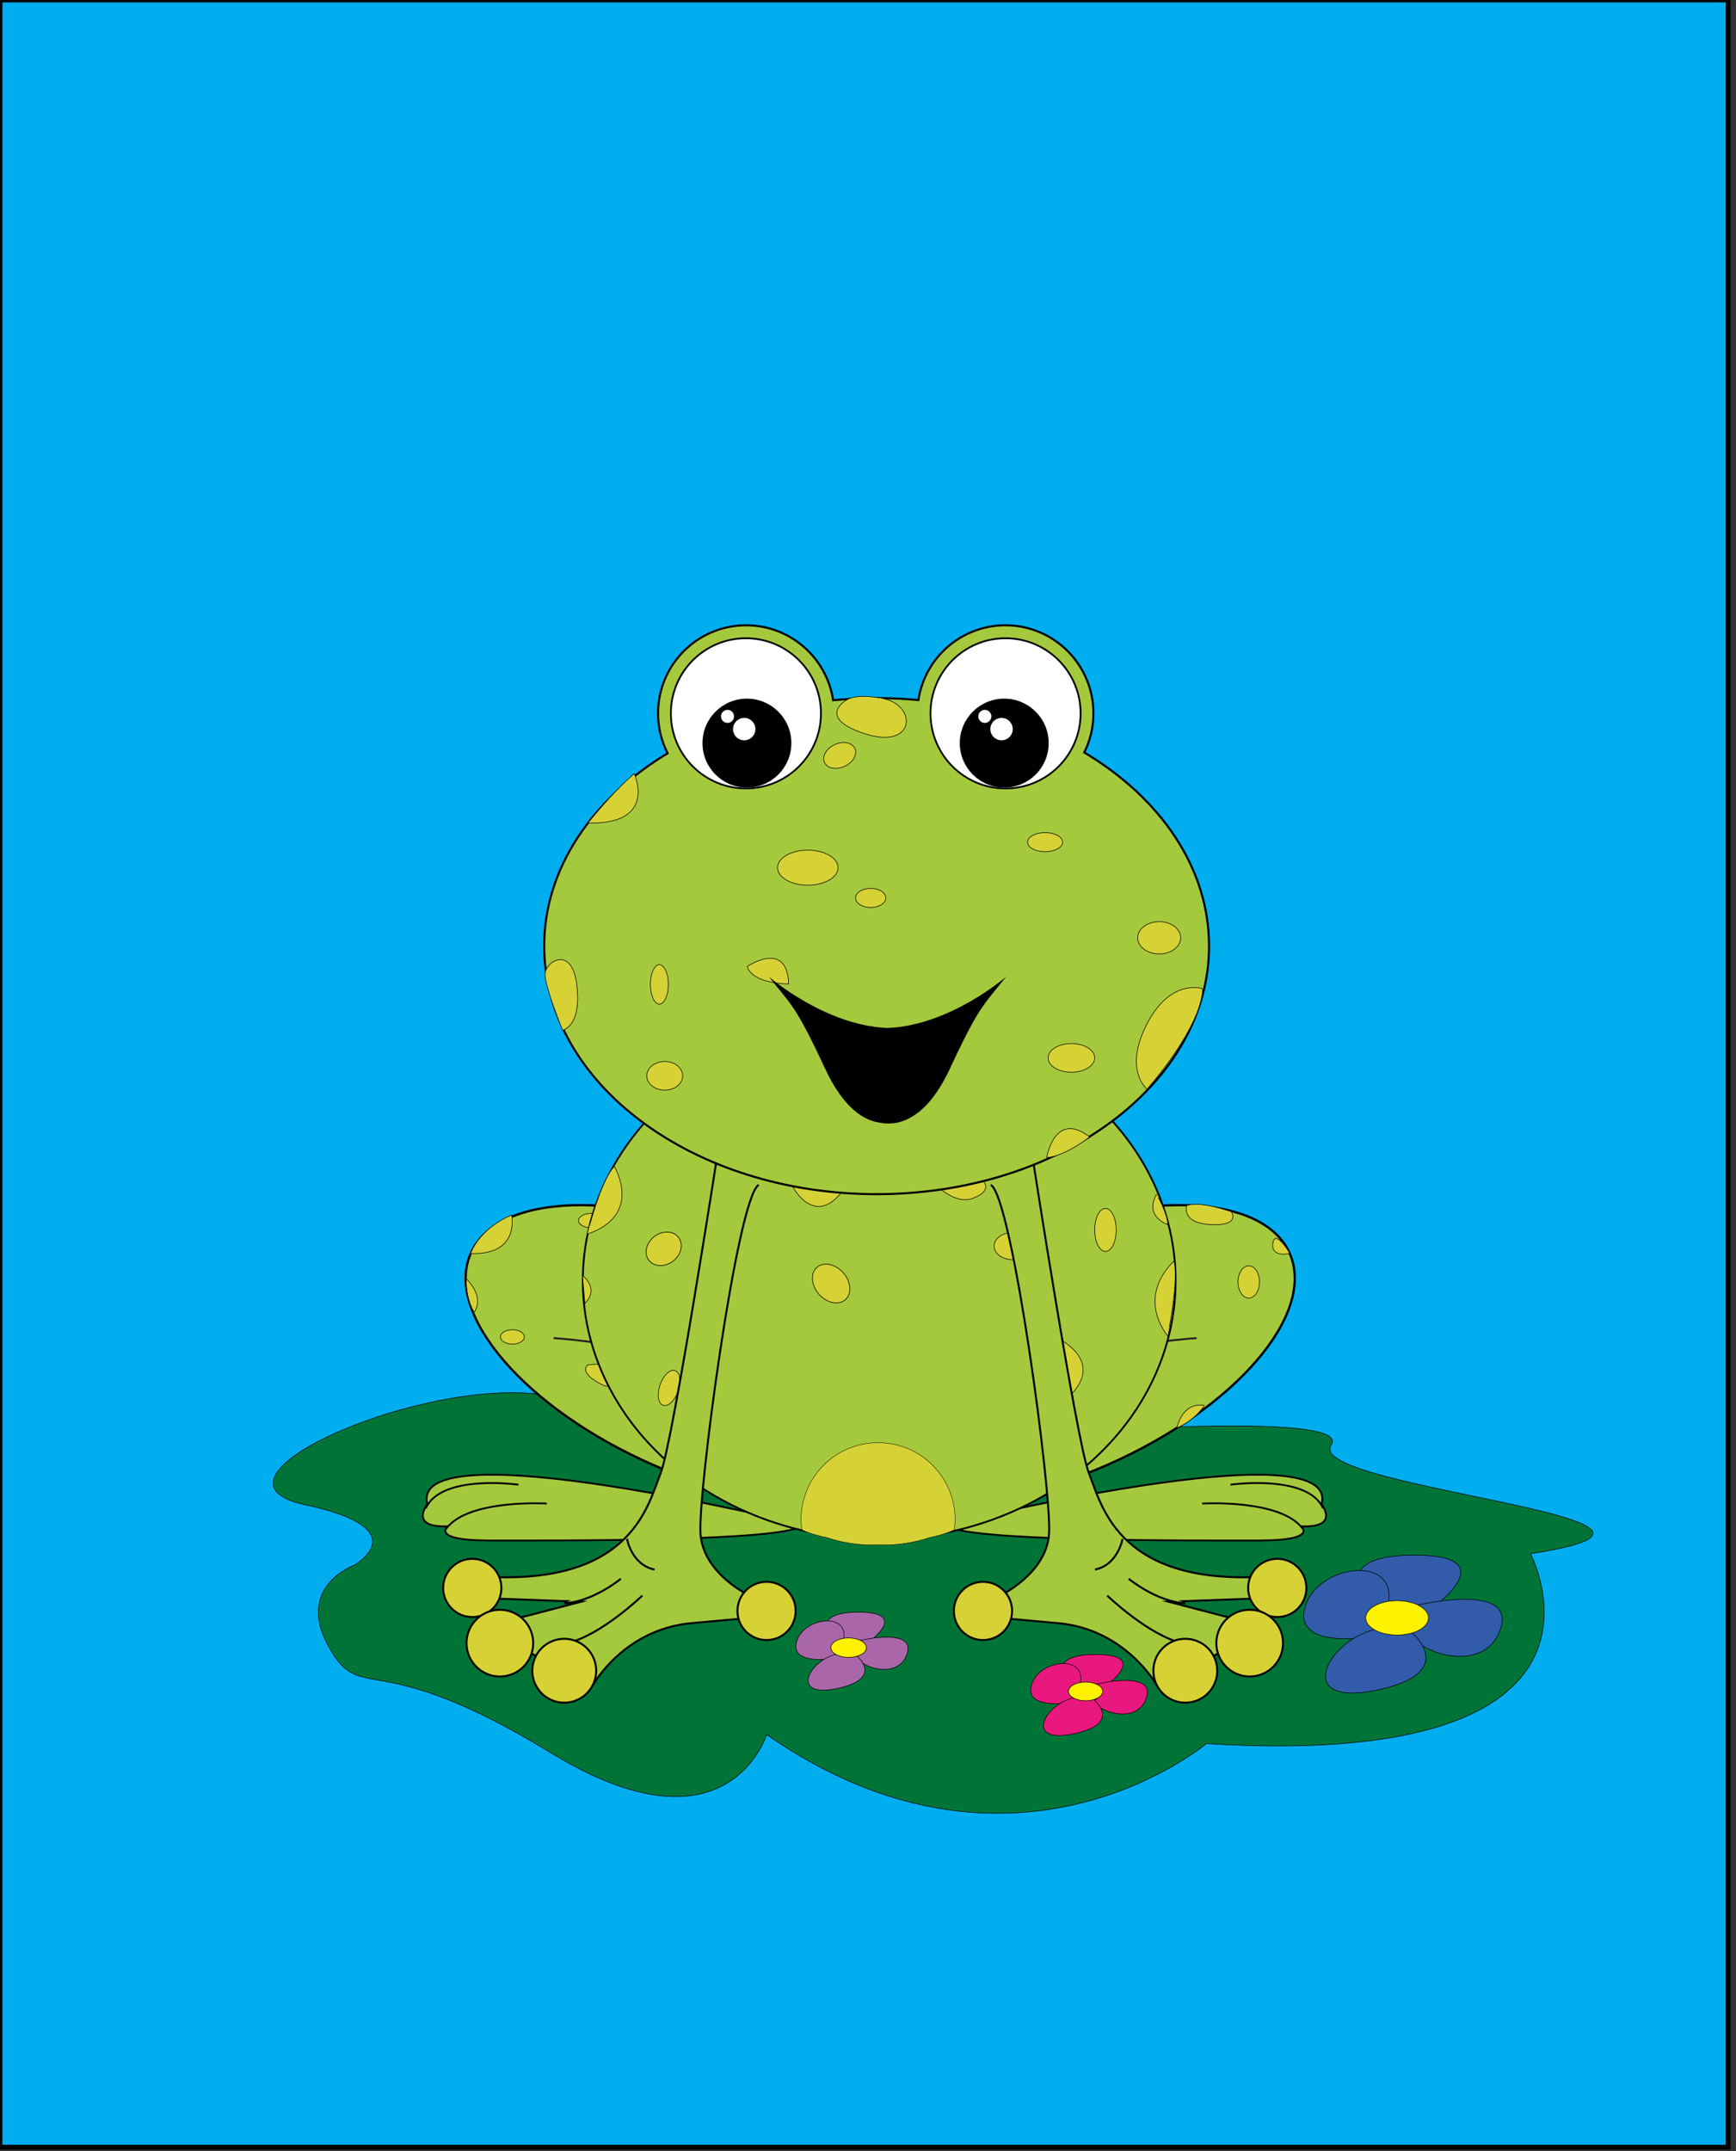 <?xml version="1.0" encoding="utf-8"?>
<!-- Generator: Adobe Illustrator 16.0.0, SVG Export Plug-In . SVG Version: 6.00 Build 0)  -->
<!DOCTYPE svg PUBLIC "-//W3C//DTD SVG 1.1//EN" "http://www.w3.org/Graphics/SVG/1.1/DTD/svg11.dtd">
<svg version="1.1" id="Capa_1" xmlns="http://www.w3.org/2000/svg" xmlns:xlink="http://www.w3.org/1999/xlink" x="0px" y="0px"
	 width="726.738px" height="900px" viewBox="713.261 0 726.738 900" enable-background="new 713.261 0 726.738 900"
	 xml:space="preserve">
<rect x="713.261" y="0" width="726.738" height="900" fill="#333333" stroke="none"/>
<rect x="713.261" y="0" fill="#00AEEF" stroke="#000000" stroke-width="2.008" stroke-miterlimit="10" width="723.449" height="898.375"/>
<path id="Error_x5F_click4" fill="#007437" stroke="#000000" stroke-width="0.25" stroke-miterlimit="10" d="M1270.526,604.619
	c8.72-13.076-90.265-7.148-145.036-2.934c-14.606-2.472-22.705-5.146-20.256-8.362c4.605-6.049,86.913-31.785-77.822-29.263
	c-164.734,2.521-39.837,22.701-92.596,18.918c-52.758-3.783-141.047,36.574-93.672,46.663c47.375,10.09,20.457,25.225,20.457,25.225
	s-24.766,8.828-10.769,34.054c13.997,25.225,18.615-1.012,92.903,44.391s90.438-7.563,90.438-7.563
	c103.355,71.886,184.104,3.784,184.104,3.784c184.105,11.353,135.655-79.453,135.655-79.453
	C1447.731,635.75,1258.526,622.618,1270.526,604.619z"/>
<path fill="#A5C93D" stroke="#000000" stroke-width="0.757" stroke-miterlimit="10" d="M1049.293,637.973
	c0,0-165.678-40.76-157.132-8.546c0,0-7.889,9.864,8.548,9.206c0,0-7.23,5.917,17.094,5.917
	C942.13,644.55,1044.692,645.202,1049.293,637.973z"/>
<path fill="#A5C93D" stroke="#000000" stroke-width="0.757" stroke-miterlimit="10" d="M942.13,629.098
	c0,0-32.873-1.97-42.078,10.521"/>
<path fill="#A5C93D" stroke="#000000" stroke-width="0.757" stroke-miterlimit="10" d="M930.296,621.209
	c0,0-32.217-4.604-38.789,9.858"/>
<path fill="#A5C93D" stroke="#000000" stroke-width="0.757" stroke-miterlimit="10" d="M1109.371,637.973
	c0,0,165.68-40.76,157.133-8.546c0,0,7.89,9.864-8.549,9.206c0,0,7.231,5.917-17.093,5.917
	C1216.535,644.55,1113.972,645.202,1109.371,637.973z"/>
<path fill="#A5C93D" stroke="#000000" stroke-width="0.757" stroke-miterlimit="10" d="M1216.535,629.098
	c0,0,32.873-1.97,42.079,10.521"/>
<path fill="#A5C93D" stroke="#000000" stroke-width="0.757" stroke-miterlimit="10" d="M1228.369,621.209
	c0,0,32.217-4.604,38.788,9.858"/>
<path fill="#A5C93D" stroke="#000000" stroke-width="0.958" stroke-miterlimit="10" d="M1253.177,524.467
	c-11.166-25.46-63.473-27.128-116.826-3.729c-22.12,9.702-40.942,22.188-54.61,35.3c-13.668-13.108-32.489-25.599-54.608-35.3
	c-53.354-23.397-105.661-21.729-116.826,3.729c-11.166,25.459,23.034,65.066,76.39,88.469
	c36.425,15.975,72.355,20.264,95.045,13.277c22.69,6.983,58.622,2.694,95.046-13.277
	C1230.143,589.533,1264.344,549.926,1253.177,524.467z"/>
<path fill="none" stroke="#231F20" stroke-width="0.803" stroke-miterlimit="10" d="M945.014,559.878
	c0,0,98.009,5.624,134.963,53.823"/>
<path fill="none" stroke="#231F20" stroke-width="0.803" stroke-miterlimit="10" d="M1214.216,559.878
	c0,0-98.01,5.624-134.964,53.823"/>
<ellipse fill="#D6D235" stroke="#000000" stroke-width="0.25" stroke-miterlimit="10" cx="1236.027" cy="536.374" rx="4.5" ry="6.749"/>
<ellipse fill="#D6D235" stroke="#000000" stroke-width="0.25" stroke-miterlimit="10" cx="960.76" cy="510.7" rx="5.333" ry="3"/>
<ellipse fill="#D6D235" stroke="#000000" stroke-width="0.25" stroke-miterlimit="10" cx="1164.76" cy="599.7" rx="6.667" ry="5.333"/>
<ellipse fill="#D6D235" stroke="#000000" stroke-width="0.25" stroke-miterlimit="10" cx="927.76" cy="559.367" rx="5" ry="3"/>
<path fill="#D6D235" stroke="#000000" stroke-width="0.25" stroke-miterlimit="10" d="M1210.094,504.367c0,0-2.667,7.333,10,8
	s8.667-5.333,8.667-5.333S1216.094,502.367,1210.094,504.367z"/>
<path fill="#D6D235" stroke="#000000" stroke-width="0.25" stroke-miterlimit="10" d="M1253.177,524.467c0,0-7.751,1.9-7.085-4.1
	S1252.262,522.564,1253.177,524.467z"/>
<path fill="#D6D235" stroke="#000000" stroke-width="0.25" stroke-miterlimit="10" d="M927.426,508.367c0,0,3.761,16.861-17.12,16.1
	C910.304,524.467,913.426,514.367,927.426,508.367z"/>
<path fill="#D6D235" stroke="#000000" stroke-width="0.25" stroke-miterlimit="10" d="M959.427,571.034c0,0-4,2.666,4,7.333
	s4.667-2,4.667-2l2-6L959.427,571.034z"/>
<ellipse fill="#A5C93D" stroke="#000000" stroke-width="0.757" stroke-miterlimit="10" cx="1081.32" cy="535.862" rx="124.089" ry="108.184"/>
<ellipse transform="matrix(0.662 0.75 -0.75 0.662 761.168 -614.046)" fill="#D6D235" stroke="#000000" stroke-width="0.266" stroke-miterlimit="10" cx="1061.144" cy="536.594" rx="8.999" ry="6.78"/>
<ellipse fill="#D6D235" stroke="#000000" stroke-width="0.25" stroke-miterlimit="10" cx="1176.03" cy="514.625" rx="4.5" ry="9"/>
<ellipse fill="#D6D235" stroke="#000000" stroke-width="0.25" stroke-miterlimit="10" cx="1137.094" cy="521.367" rx="7.667" ry="5.667"/>
<ellipse transform="matrix(-0.325 0.946 -0.946 -0.325 1865.683 -170.64)" fill="#D6D235" stroke="#000000" stroke-width="0.25" stroke-miterlimit="10" cx="993.758" cy="580.702" rx="7.666" ry="4"/>
<path fill="#D6D235" stroke="#000000" stroke-width="0.25" stroke-miterlimit="10" d="M1204.76,527.7c0,0-16,13.334-2.667,31.334
	C1202.094,559.034,1206.76,536.366,1204.76,527.7z"/>
<path fill="#D6D235" stroke="#000000" stroke-width="0.25" stroke-miterlimit="10" d="M1156.76,560.368c0,0,19.333,9.334,4,24
	l-4.667-2L1156.76,560.368z"/>
<path fill="#D6D235" stroke="#000000" stroke-width="0.25" stroke-miterlimit="10" d="M1045.427,497.034c0,0,8.667,15.999,20,2
	c11.333-14-9.333-12-9.333-12S1043.427,489.034,1045.427,497.034z"/>
<path fill="#D6D235" stroke="#000000" stroke-width="0.25" stroke-miterlimit="10" d="M1202.094,512.367c0,0-10-3.333-4.667-12.666
	C1197.427,499.701,1202.094,507.7,1202.094,512.367z"/>
<path fill="#A5C93D" stroke="#000000" stroke-width="0.824" stroke-miterlimit="10" d="M1144.716,479.078
	c0,0,19.237,124.403,24.368,137.229c5.13,12.827,11.541,44.893,67.976,43.605v8.979l-34.628,1.283l29.497,7.694l-3.849,11.542
	l-30.779,15.393c0,0-12.827-23.084-41.043-25.65c-28.217-2.563-28.217-2.563-28.217-2.563l3.85-8.979c0,0,19.235-8.979,20.521-25.65
	c1.283-16.674-15.391-141.078-24.368-146.209"/>
<path fill="#A5C93D" stroke="#000000" stroke-width="0.824" stroke-miterlimit="10" d="M1176.777,667.611
	c0,0,17.314,16.673,31.423,19.878"/>
<path fill="#A5C93D" stroke="#000000" stroke-width="0.824" stroke-miterlimit="10" d="M1185.757,660.556
	c0,0,11.545,9.621,23.727,10.263"/>
<circle fill="#D6D235" stroke="#000000" stroke-width="0.824" stroke-miterlimit="10" cx="1247.961" cy="664.403" r="12.184"/>
<circle fill="#D6D235" stroke="#000000" stroke-width="0.824" stroke-miterlimit="10" cx="1236.413" cy="687.5" r="13.962"/>
<circle fill="#D6D235" stroke="#000000" stroke-width="0.824" stroke-miterlimit="10" cx="1209.464" cy="699.053" r="13.37"/>
<circle fill="#D6D235" stroke="#000000" stroke-width="0.824" stroke-miterlimit="10" cx="1124.764" cy="674.026" r="12.184"/>
<path fill="#A5C93D" stroke="#000000" stroke-width="0.824" stroke-miterlimit="10" d="M1183.19,643.885
	c0,0-1.924,10.897-11.542,12.822"/>
<path fill="#A5C93D" stroke="#000000" stroke-width="0.824" stroke-miterlimit="10" d="M1014.216,479.078
	c0,0-19.238,124.403-24.368,137.229c-5.13,12.827-11.542,44.893-67.977,43.605v8.979l34.629,1.283l-29.497,7.694l3.849,11.542
	l30.78,15.393c0,0,12.825-23.084,41.041-25.65c28.217-2.563,28.217-2.563,28.217-2.563l-3.849-8.979c0,0-19.237-8.979-20.521-25.65
	c-1.284-16.674,15.391-141.078,24.368-146.209"/>
<path fill="#A5C93D" stroke="#000000" stroke-width="0.824" stroke-miterlimit="10" d="M982.151,667.611
	c0,0-17.313,16.673-31.422,19.878"/>
<path fill="#A5C93D" stroke="#000000" stroke-width="0.824" stroke-miterlimit="10" d="M973.174,660.556
	c0,0-11.545,9.621-23.728,10.263"/>
<circle fill="#D6D235" stroke="#000000" stroke-width="0.824" stroke-miterlimit="10" cx="910.969" cy="664.403" r="12.184"/>
<circle fill="#D6D235" stroke="#000000" stroke-width="0.824" stroke-miterlimit="10" cx="922.516" cy="687.5" r="13.962"/>
<circle fill="#D6D235" stroke="#000000" stroke-width="0.824" stroke-miterlimit="10" cx="949.468" cy="699.053" r="13.37"/>
<circle fill="#D6D235" stroke="#000000" stroke-width="0.824" stroke-miterlimit="10" cx="1034.166" cy="674.026" r="12.184"/>
<path fill="#A5C93D" stroke="#000000" stroke-width="0.824" stroke-miterlimit="10" d="M975.739,643.885
	c0,0,1.923,10.897,11.542,12.822"/>
<path fill="#D6D235" stroke="#000000" stroke-width="0.25" stroke-miterlimit="10" d="M1205.927,597.533c0,0,2-11,11.5-9.5
	C1217.427,588.033,1214.427,593.533,1205.927,597.533z"/>
<path fill="#D6D235" stroke="#000000" stroke-width="0.25" stroke-miterlimit="10" d="M970.427,488.033
	c0,0,12.333,20.333-11.333,28.333C959.094,516.366,964.76,493.7,970.427,488.033z"/>
<path fill="#D6D235" stroke="#000000" stroke-width="0.25" stroke-miterlimit="10" d="M957.094,533.7c0,0,7.333,5.332,1,11.666
	L957.094,533.7z"/>
<ellipse transform="matrix(-0.79 0.613 -0.613 -0.79 2094.518 327.965)" fill="#D6D235" stroke="#000000" stroke-width="0.275" stroke-miterlimit="10" cx="991.079" cy="522.771" rx="7.834" ry="6.464"/>
<path fill="#D6D235" stroke="#000000" stroke-width="0.25" stroke-miterlimit="10" d="M1103.545,494.198
	c0,0,8.75,10.277,16.987,7.182c8.237-3.102,4.532-6.994,4.532-6.994S1108.812,490.558,1103.545,494.198z"/>
<path fill="#D6D235" stroke="#000000" stroke-width="0.25" stroke-miterlimit="10" d="M908.427,535.034c0,0,8,7.334,3.333,14
	C911.76,549.034,908.427,544.368,908.427,535.034z"/>
<path fill="#A5C93D" stroke="#000000" stroke-width="0.868" stroke-miterlimit="10" d="M1167.164,314.834
	c2.45-4.934,3.833-10.486,3.833-16.365c0-20.351-16.498-36.849-36.849-36.849c-18.46,0-33.749,13.573-36.43,31.287
	c-5.729-0.535-11.563-0.813-17.483-0.813c-6.172,0-12.25,0.304-18.21,0.884c-2.652-17.746-17.955-31.355-36.439-31.355
	c-20.352,0-36.85,16.498-36.85,36.849c0,6.016,1.45,11.688,4.006,16.704c-31.519,19.025-51.674,48.104-51.674,80.698
	c0,57.312,62.307,103.775,139.167,103.775s139.167-46.463,139.167-103.775C1219.401,363.083,1199.007,333.853,1167.164,314.834z"/>
<g>
	<circle fill="#FFFFFF" stroke="#000000" stroke-width="0.74" stroke-miterlimit="10" cx="1025.521" cy="298.469" r="31.421"/>
	<circle fill="#FFFFFF" stroke="#000000" stroke-width="0.74" stroke-miterlimit="10" cx="1134.214" cy="298.469" r="31.421"/>
	<circle stroke="#000000" stroke-width="0.433" stroke-miterlimit="10" cx="1133.663" cy="310.926" r="18.393"/>
	<circle fill="#FFFFFF" cx="1132.532" cy="305.064" r="4.685"/>
	<circle fill="#FFFFFF" cx="1125.539" cy="299.742" r="2.732"/>
	<circle stroke="#000000" stroke-width="0.433" stroke-miterlimit="10" cx="1025.943" cy="310.926" r="18.392"/>
	<circle fill="#FFFFFF" cx="1024.812" cy="305.064" r="4.685"/>
	<circle fill="#FFFFFF" cx="1017.82" cy="299.742" r="2.732"/>
</g>
<path fill="#D6D235" stroke="#000000" stroke-width="0.25" stroke-miterlimit="10" d="M1067.427,293.035c0,0-12.667,7.333,8,14
	s22-11.333,8-14.667C1083.427,292.369,1072.094,289.702,1067.427,293.035z"/>
<ellipse transform="matrix(0.424 0.905 -0.905 0.424 899.82 -782.083)" fill="#D6D235" stroke="#000000" stroke-width="0.25" stroke-miterlimit="10" cx="1065.067" cy="316.723" rx="5" ry="7.001"/>
<ellipse fill="#D6D235" stroke="#000000" stroke-width="0.25" stroke-miterlimit="10" cx="1161.78" cy="442.629" rx="9.75" ry="6"/>
<ellipse fill="#D6D235" stroke="#000000" stroke-width="0.25" stroke-miterlimit="10" cx="1198.529" cy="392.382" rx="9" ry="6.75"/>
<ellipse fill="#D6D235" stroke="#000000" stroke-width="0.25" stroke-miterlimit="10" cx="991.539" cy="450.129" rx="7.5" ry="6"/>
<ellipse fill="#D6D235" stroke="#000000" stroke-width="0.25" stroke-miterlimit="10" cx="989.289" cy="411.881" rx="3.75" ry="8.25"/>
<ellipse fill="#D6D235" stroke="#000000" stroke-width="0.25" stroke-miterlimit="10" cx="1150.76" cy="352.369" rx="7.333" ry="4"/>
<path fill="#D6D235" stroke="#000000" stroke-width="0.25" stroke-miterlimit="10" d="M1026.094,404.368
	c0,0,16.667-11.332,17.333,7.333C1043.427,411.702,1028.094,411.702,1026.094,404.368z"/>
<path fill="#D6D235" stroke="#000000" stroke-width="0.25" stroke-miterlimit="10" d="M978.759,323.703c0,0,10,21.333-19.333,20.667
	C959.426,344.369,968.759,332.37,978.759,323.703z"/>
<path fill="#D6D235" stroke="#000000" stroke-width="0.25" stroke-miterlimit="10" d="M1216.76,413.702
	c0,0-13.333-4.667-23.333,14.666c-10,19.334,0,27.334,0,27.334S1216.093,430.368,1216.76,413.702z"/>
<path fill="#D6D235" stroke="#000000" stroke-width="0.25" stroke-miterlimit="10" d="M1151.427,484.367c0,0,3.333-19.999,18-8.666
	C1169.427,475.701,1159.427,483.701,1151.427,484.367z"/>
<path fill="#D6D235" stroke="#000000" stroke-width="0.25" stroke-miterlimit="10" d="M948.759,431.034c0,0,8-1.333,6-18.666
	s-13.333-10-13.333-4.667S948.759,431.034,948.759,431.034z"/>
<ellipse fill="#D6D235" stroke="#000000" stroke-width="0.25" stroke-miterlimit="10" cx="1051.427" cy="363.036" rx="12.667" ry="7.333"/>
<ellipse fill="#D6D235" stroke="#000000" stroke-width="0.25" stroke-miterlimit="10" cx="1077.76" cy="375.703" rx="6.333" ry="4"/>
<g id="Error_x5F_click3">
	<path fill="#325CAA" stroke="#000000" stroke-width="0.25" stroke-miterlimit="10" d="M1288.843,675.385
		c0,0-24.733-24.732,16.487-24.732c41.224,0,4.122,24.732,4.122,24.732H1288.843z"/>
	<path fill="#325CAA" stroke="#000000" stroke-width="0.25" stroke-miterlimit="10" d="M1305.845,671.777
		c0,0,42.253-10.306,35.555,9.791c-6.697,20.096-36.585,9.274-37.102,1.545C1303.784,675.385,1305.845,671.777,1305.845,671.777z"/>
	<path fill="#325CAA" stroke="#000000" stroke-width="0.25" stroke-miterlimit="10" d="M1284.719,685.176
		c0,0-31.434,4.638-24.732-13.913c6.697-18.55,44.313-21.127,32.462,5.668C1280.597,703.725,1284.719,685.176,1284.719,685.176z"/>
	<path fill="#325CAA" stroke="#000000" stroke-width="0.25" stroke-miterlimit="10" d="M1304.301,683.113
		c0,0,20.609,17.005-15.458,24.219c-36.07,7.217-18.552-24.219,4.123-26.277C1315.637,678.991,1304.301,683.113,1304.301,683.113z"
		/>
	
		<ellipse fill="#FFF200" stroke="#000000" stroke-width="0.25" stroke-miterlimit="10" cx="1298.116" cy="676.931" rx="13.153" ry="7.203"/>
</g>
<g id="click3">
	<path fill="#A967AA" stroke="#000000" stroke-width="0.25" stroke-miterlimit="10" d="M1063.279,688.521
		c0,0-13.979-13.981,9.321-13.981s2.33,13.981,2.33,13.981H1063.279z"/>
	<path fill="#A967AA" stroke="#000000" stroke-width="0.25" stroke-miterlimit="10" d="M1072.891,686.481
		c0,0,23.884-5.825,20.098,5.533c-3.786,11.359-20.68,5.243-20.972,0.873C1071.726,688.521,1072.891,686.481,1072.891,686.481z"/>
	<path fill="#A967AA" stroke="#000000" stroke-width="0.25" stroke-miterlimit="10" d="M1060.949,694.055
		c0,0-17.768,2.621-13.979-7.863c3.785-10.484,25.049-11.94,18.35,3.203S1060.949,694.055,1060.949,694.055z"/>
	<path fill="#A967AA" stroke="#000000" stroke-width="0.25" stroke-miterlimit="10" d="M1072.017,692.889
		c0,0,11.65,9.611-8.738,13.688c-20.388,4.078-10.486-13.688,2.33-14.854C1078.427,690.56,1072.017,692.889,1072.017,692.889z"/>
	
		<ellipse fill="#FFF200" stroke="#000000" stroke-width="0.25" stroke-miterlimit="10" cx="1068.522" cy="689.395" rx="7.437" ry="4.071"/>
</g>
<path id="Error_x5F_click2" fill="#D6D235" stroke="#000000" stroke-width="0.168" stroke-miterlimit="10" d="M1113.066,636.418
	c0.005-0.159,0.009-0.321,0.012-0.488c0.001-0.06,0.006-0.118,0.006-0.178c0-0.027-0.002-0.056-0.002-0.082
	c0.008-1.293-0.07-2.801-0.321-4.438c-2.149-15.243-14.998-27.041-30.707-27.559c-0.054-0.003-0.109-0.003-0.163-0.005
	c-0.304-0.009-0.606-0.022-0.912-0.022c-0.042,0-0.083,0.002-0.124,0.003c-0.041-0.001-0.083-0.003-0.124-0.003
	c-0.306,0-0.608,0.015-0.912,0.022c-0.055,0.002-0.109,0.002-0.163,0.005c-15.709,0.518-28.559,12.314-30.707,27.559
	c-0.252,1.64-0.33,3.146-0.321,4.438c0,0.026-0.002,0.055-0.002,0.082c0,0.06,0.005,0.119,0.006,0.178
	c0.002,0.167,0.006,0.329,0.012,0.488c0.018,0.764,0.055,1.521,0.122,2.271c0.019,0.01,0.036,0.02,0.055,0.028
	c0.11,0.9,0.229,1.419,0.229,1.419c3.016,1.463,6.884,2.512,10.411,3.244c7.475,2.467,14.728,3.246,21.396,3.035
	c6.669,0.211,13.923-0.568,21.396-3.035c3.526-0.732,7.396-1.781,10.41-3.244c0,0,0.118-0.519,0.229-1.419
	c0.018-0.011,0.036-0.02,0.054-0.028C1113.011,637.941,1113.05,637.182,1113.066,636.418z"/>
<path id="Error_x5F_click1" d="M1084.796,430.117c-26.313-1.04-49.745-21.525-49.745-21.525c9.372,11.849,11.188,11.81,23.62,38.538
	c8.123,17.467,17.038,21.659,22.245,22.472c1.358,0.318,2.773,0.493,4.23,0.493c3.343,0,6.475-0.896,9.179-2.449
	c4.904-2.633,10.94-8.359,16.595-20.515c12.433-26.729,14.248-26.689,23.62-38.538
	C1134.541,408.592,1111.107,429.077,1084.796,430.117z"/>
<path fill="#E9187E" stroke="#000000" stroke-width="0.25" stroke-miterlimit="10" d="M1162.26,706.777
	c0,0-14.548-14.549,9.696-14.549c24.246,0,2.426,14.549,2.426,14.549H1162.26z"/>
<path fill="#E9187E" stroke="#000000" stroke-width="0.25" stroke-miterlimit="10" d="M1172.261,704.655
	c0,0,24.853-6.062,20.912,5.759c-3.941,11.821-21.52,5.455-21.821,0.908C1171.05,706.777,1172.261,704.655,1172.261,704.655z"/>
<path fill="#E9187E" stroke="#000000" stroke-width="0.25" stroke-miterlimit="10" d="M1159.836,712.533
	c0,0-18.486,2.729-14.548-8.184c3.939-10.91,26.063-12.426,19.094,3.334C1157.411,723.445,1159.836,712.533,1159.836,712.533z"/>
<path fill="#E9187E" stroke="#000000" stroke-width="0.25" stroke-miterlimit="10" d="M1171.352,711.322
	c0,0,12.123,10.002-9.092,14.245c-21.216,4.242-10.91-14.245,2.425-15.457S1171.352,711.322,1171.352,711.322z"/>
<ellipse fill="#FFF200" stroke="#000000" stroke-width="0.25" stroke-miterlimit="10" cx="1167.717" cy="707.687" rx="7.158" ry="3.921"/>
</svg>
